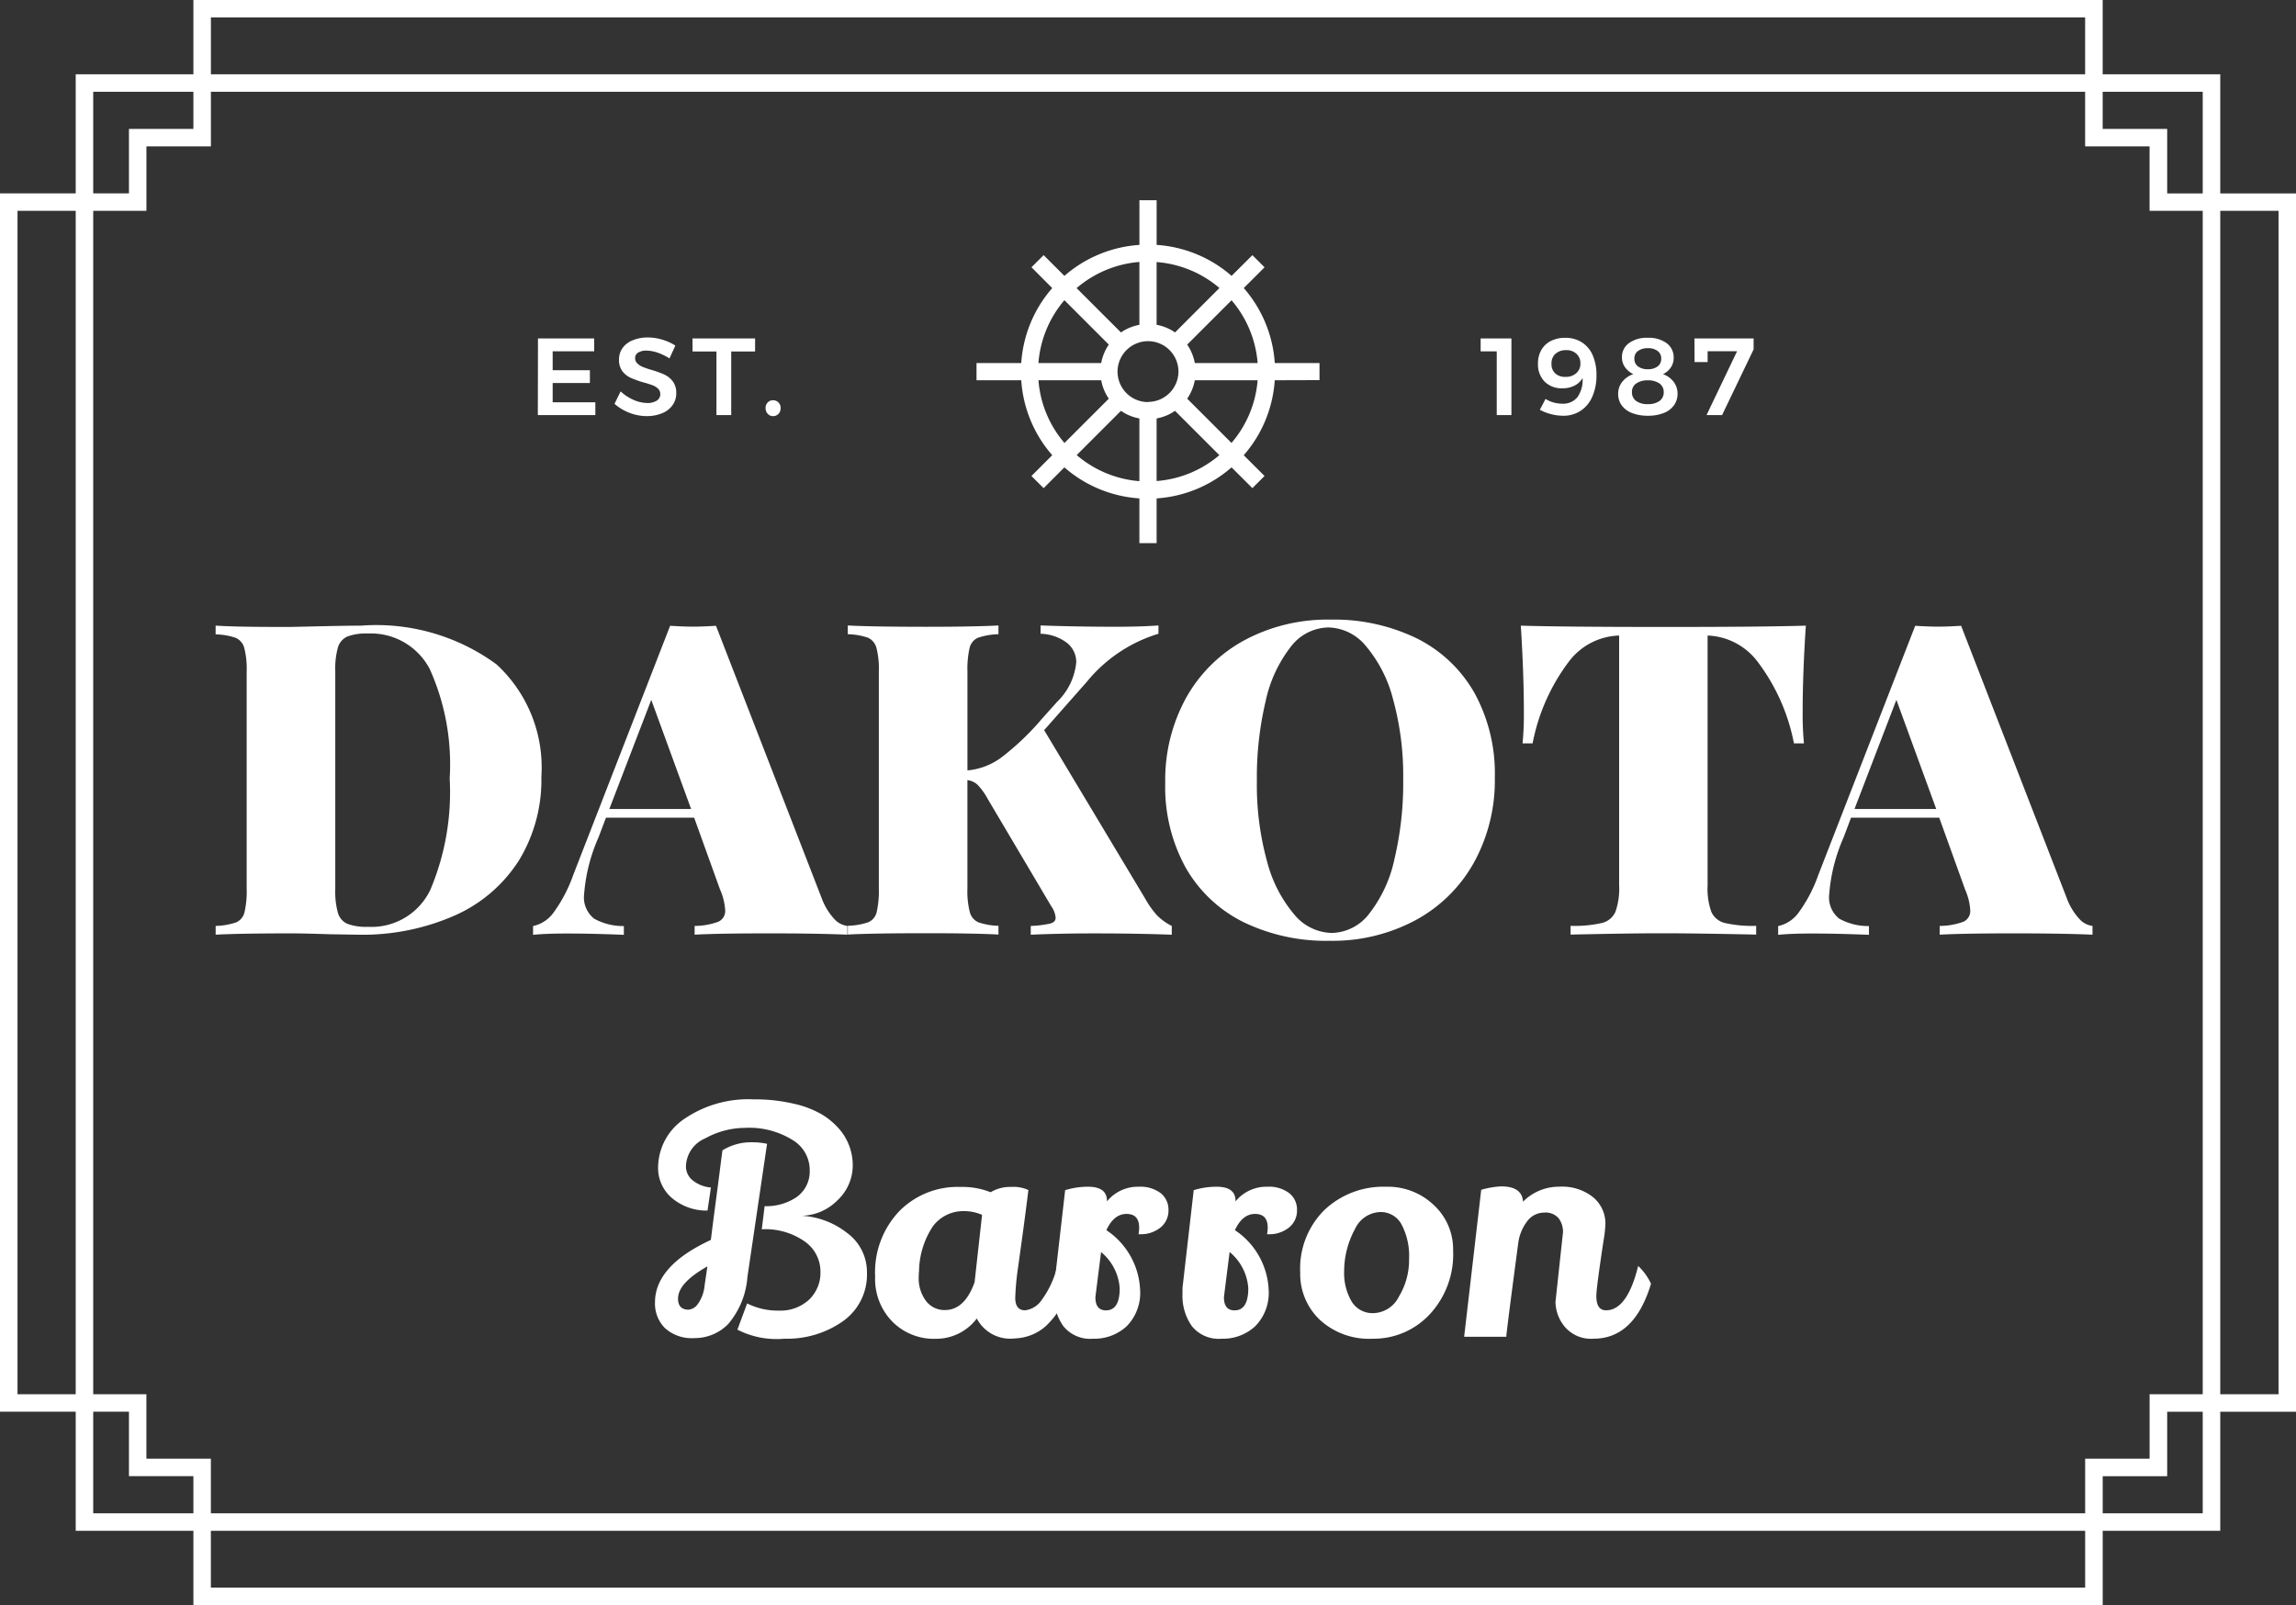 <svg xmlns="http://www.w3.org/2000/svg" width="80.691" height="56.423" viewBox="0 0 80.691 56.423">
  <rect x="0" y="0" width="80.691" height="56.423" fill="#333333" stroke="none"/>
  <g id="Group_21" data-name="Group 21" transform="translate(0 0)">
    <g id="Group_20" data-name="Group 20">
      <g id="Group_11" data-name="Group 11" transform="translate(2.661 2.611)">
        <g id="Group_10" data-name="Group 10">
          <path id="Path_28" data-name="Path 28" d="M-2104.529,2431.715v-51.2h75.368v51.2Zm75.061-.307v0Zm-74.446-.308h74.137v-49.97h-74.137v49.97Z" transform="translate(2104.529 -2380.515)" fill="#FFFFFF"/>
        </g>
      </g>
      <g id="Group_12" data-name="Group 12" transform="translate(52.036 11.874)">
        <path id="Path_29" data-name="Path 29" d="M-2041,2392.464h1.082v2.694h-.516v-2.24H-2041Z" transform="translate(2041 -2392.441)" fill="#FFFFFF"/>
        <path id="Path_30" data-name="Path 30" d="M-2037.864,2394.706a1.087,1.087,0,0,0,.309.044.635.635,0,0,0,.542-.24,1.043,1.043,0,0,0,.173-.66.689.689,0,0,1-.284.266.914.914,0,0,1-.424.093.84.84,0,0,1-.627-.236.859.859,0,0,1-.232-.63.944.944,0,0,1,.118-.481.8.8,0,0,1,.333-.315,1.079,1.079,0,0,1,.5-.112,1.079,1.079,0,0,1,.591.158,1.019,1.019,0,0,1,.381.455,1.708,1.708,0,0,1,.133.7,1.84,1.84,0,0,1-.145.751,1.136,1.136,0,0,1-.41.5,1.1,1.1,0,0,1-.62.175,1.671,1.671,0,0,1-.425-.057,1.614,1.614,0,0,1-.39-.153l.2-.382A.94.94,0,0,0-2037.864,2394.706Zm.07-1.71a.451.451,0,0,0-.138.35.436.436,0,0,0,.131.339.5.5,0,0,0,.358.123.537.537,0,0,0,.389-.137.434.434,0,0,0,.138-.34.438.438,0,0,0-.128-.323.5.5,0,0,0-.383-.139A.52.52,0,0,0-2037.794,2393Z" transform="translate(2040.422 -2392.434)" fill="#FFFFFF"/>
        <path id="Path_31" data-name="Path 31" d="M-2033.074,2392.625a.621.621,0,0,1,.244.518.583.583,0,0,1-.1.333.667.667,0,0,1-.277.236.811.811,0,0,1,.375.269.674.674,0,0,1,.138.416.684.684,0,0,1-.127.411.792.792,0,0,1-.364.272,1.482,1.482,0,0,1-.553.094,1.484,1.484,0,0,1-.552-.094.8.8,0,0,1-.364-.267.671.671,0,0,1-.127-.408.665.665,0,0,1,.142-.421.831.831,0,0,1,.392-.272.76.76,0,0,1-.295-.246.594.594,0,0,1-.106-.344.6.6,0,0,1,.245-.5,1.059,1.059,0,0,1,.659-.187A1.06,1.06,0,0,1-2033.074,2392.625Zm-1.076,1.417a.357.357,0,0,0-.147.3.372.372,0,0,0,.147.312.661.661,0,0,0,.411.112.674.674,0,0,0,.41-.11.365.365,0,0,0,.149-.311.359.359,0,0,0-.149-.305.683.683,0,0,0-.413-.11A.673.673,0,0,0-2034.15,2394.043Zm.064-1.143a.317.317,0,0,0-.125.27.321.321,0,0,0,.125.27.559.559,0,0,0,.347.1.554.554,0,0,0,.347-.1.324.324,0,0,0,.124-.27.32.32,0,0,0-.124-.27.552.552,0,0,0-.347-.1A.558.558,0,0,0-2034.086,2392.9Z" transform="translate(2039.614 -2392.434)" fill="#FFFFFF"/>
        <path id="Path_32" data-name="Path 32" d="M-2031.331,2392.464h2.078v.385l-1.108,2.309h-.546l1.073-2.244h-1.035l0,.381h-.459Z" transform="translate(2038.846 -2392.441)" fill="#FFFFFF"/>
      </g>
      <g id="Group_13" data-name="Group 13" transform="translate(18.907 11.855)">
        <path id="Path_33" data-name="Path 33" d="M-2083.626,2392.464h1.975v.45h-1.459v.665h1.308v.45h-1.308v.679h1.5v.45h-2.021Z" transform="translate(2083.626 -2392.421)" fill="#FFFFFF"/>
        <path id="Path_34" data-name="Path 34" d="M-2078.659,2392.948a1.274,1.274,0,0,0-.383-.069.529.529,0,0,0-.292.069.215.215,0,0,0-.108.192.253.253,0,0,0,.075.187.593.593,0,0,0,.187.123,3.089,3.089,0,0,0,.31.106,3.317,3.317,0,0,1,.449.162.8.8,0,0,1,.3.238.658.658,0,0,1,.124.417.707.707,0,0,1-.133.428.83.83,0,0,1-.366.28,1.388,1.388,0,0,1-.533.1,1.676,1.676,0,0,1-.615-.117,1.737,1.737,0,0,1-.522-.314l.214-.438a1.582,1.582,0,0,0,.459.3,1.211,1.211,0,0,0,.473.108.6.6,0,0,0,.339-.083.261.261,0,0,0,.123-.225.259.259,0,0,0-.075-.192.562.562,0,0,0-.19-.121,3.149,3.149,0,0,0-.316-.1,3.7,3.7,0,0,1-.446-.158.78.78,0,0,1-.3-.232.646.646,0,0,1-.123-.411.685.685,0,0,1,.124-.41.8.8,0,0,1,.354-.271,1.361,1.361,0,0,1,.528-.1,1.764,1.764,0,0,1,.519.078,1.762,1.762,0,0,1,.455.207l-.207.451A1.955,1.955,0,0,0-2078.659,2392.948Z" transform="translate(2082.856 -2392.409)" fill="#FFFFFF"/>
        <path id="Path_35" data-name="Path 35" d="M-2076.64,2392.464h2.2v.458h-.839v2.236h-.519v-2.236h-.839Z" transform="translate(2082.07 -2392.421)" fill="#FFFFFF"/>
        <path id="Path_36" data-name="Path 36" d="M-2072.881,2395.338a.268.268,0,0,1,.075.2.279.279,0,0,1-.075.2.254.254,0,0,1-.191.08.245.245,0,0,1-.187-.082.284.284,0,0,1-.075-.2.272.272,0,0,1,.075-.2.251.251,0,0,1,.187-.076A.254.254,0,0,1-2072.881,2395.338Z" transform="translate(2081.333 -2393.045)" fill="#FFFFFF"/>
      </g>
      <g id="Group_14" data-name="Group 14" transform="translate(23.019 38.645)">
        <path id="Path_37" data-name="Path 37" d="M-2075.768,2434.784a1.647,1.647,0,0,1-1.184.488,1.4,1.4,0,0,1-1.032-.351,1.22,1.22,0,0,1-.351-.9q0-1.293,1.964-2.2.055-.461.159-1.245t.165-1.267q.061-.483.083-.637a1.906,1.906,0,0,1,1.042-.284,2.463,2.463,0,0,1,.526.054l-.691,4.684A2.871,2.871,0,0,1-2075.768,2434.784Zm-2.458-5.491a2.076,2.076,0,0,1,.922-1.727,3.98,3.98,0,0,1,2.435-.686,5.955,5.955,0,0,1,1.437.159,3.4,3.4,0,0,1,1.01.4,2.584,2.584,0,0,1,.626.56,1.948,1.948,0,0,1,.411,1.224,1.679,1.679,0,0,1-.532,1.2,1.817,1.817,0,0,1-1.272.548,2.847,2.847,0,0,1,1.618.614,1.7,1.7,0,0,1,.685,1.383,2,2,0,0,1-.844,1.711,3.409,3.409,0,0,1-2.057.614,3.011,3.011,0,0,1-1.651-.318l.341-.922a2.393,2.393,0,0,0,1.124.252,1.474,1.474,0,0,0,1.047-.378,1.308,1.308,0,0,0,.406-1,1.288,1.288,0,0,0-.554-1.052,2.406,2.406,0,0,0-1.508-.428l.1-.812a1.918,1.918,0,0,0,1.113-.312,1.1,1.1,0,0,0,.472-.937,1.229,1.229,0,0,0-.565-1.054,2.88,2.88,0,0,0-1.712-.45,2.9,2.9,0,0,0-1.393.368,1.1,1.1,0,0,0-.68.981.627.627,0,0,0,.242.5,1.167,1.167,0,0,0,.636.247l-.12.811a1.872,1.872,0,0,1-1.284-.471A1.383,1.383,0,0,1-2078.226,2429.293Zm.7,4.585c0,.264.125.395.374.395a.454.454,0,0,0,.323-.2,1.307,1.307,0,0,0,.236-.641l.1-.68Q-2077.523,2433.331-2077.524,2433.879Z" transform="translate(2078.335 -2426.88)" fill="#FFFFFF"/>
        <path id="Path_38" data-name="Path 38" d="M-2063.47,2436.163a1.325,1.325,0,0,1-1.338-.7,1.794,1.794,0,0,1-1.464.714,2.053,2.053,0,0,1-1.5-.6,2.141,2.141,0,0,1-.609-1.591,3.114,3.114,0,0,1,.845-2.292,2.875,2.875,0,0,1,2.139-.856h.066a2.665,2.665,0,0,1,1.009.187,1.321,1.321,0,0,1,.718-.187,1.264,1.264,0,0,1,.609.109q-.1.813-.208,1.6t-.154,1.113a9.432,9.432,0,0,0-.1,1.076c0,.292.115.439.35.439a.826.826,0,0,0,.582-.367,3.28,3.28,0,0,0,.537-1.158,1.517,1.517,0,0,1,.439.636,2.883,2.883,0,0,1-.856,1.464A1.722,1.722,0,0,1-2063.47,2436.163Zm-1.767-4.474a1.334,1.334,0,0,0-1.113.531,2.925,2.925,0,0,0-.488,1.585,1.586,1.586,0,0,0-.011.187,1.323,1.323,0,0,0,.257.856.814.814,0,0,0,.664.318q.691,0,1.042-.977l.263-2.37A1.615,1.615,0,0,0-2065.236,2431.688Z" transform="translate(2076.118 -2427.76)" fill="#FFFFFF"/>
        <path id="Path_39" data-name="Path 39" d="M-2057.3,2432.27c0-.322-.148-.483-.444-.483s-.532.19-.708.571a2.658,2.658,0,0,1,1.185,2.094,1.666,1.666,0,0,1-.472,1.283,1.671,1.671,0,0,1-1.185.439,1.208,1.208,0,0,1-1.042-.444,1.834,1.834,0,0,1-.329-1.125c0-.139,0-.242.01-.307l.384-3.346a2.714,2.714,0,0,1,.8-.121q.668,0,.669.494v.022a1.4,1.4,0,0,1,1.119-.516,1.188,1.188,0,0,1,.769.225.739.739,0,0,1,.274.6.758.758,0,0,1-.28.608,1.091,1.091,0,0,1-.73.236h-.043A1.266,1.266,0,0,0-2057.3,2432.27Zm-1.338.855q-.2,1.579-.2,1.59c0,.309.124.462.372.462q.483,0,.482-.779A1.81,1.81,0,0,0-2058.641,2433.125Z" transform="translate(2074.316 -2427.76)" fill="#FFFFFF"/>
        <path id="Path_40" data-name="Path 40" d="M-2051.487,2432.27c0-.322-.149-.483-.445-.483s-.532.19-.708.571a2.656,2.656,0,0,1,1.186,2.094,1.665,1.665,0,0,1-.473,1.283,1.668,1.668,0,0,1-1.184.439,1.211,1.211,0,0,1-1.043-.444,1.845,1.845,0,0,1-.329-1.125c0-.139,0-.242.011-.307l.384-3.346a2.718,2.718,0,0,1,.8-.121q.669,0,.669.494v.022a1.4,1.4,0,0,1,1.119-.516,1.18,1.18,0,0,1,.768.225.734.734,0,0,1,.274.6.755.755,0,0,1-.28.608,1.092,1.092,0,0,1-.73.236h-.043A1.271,1.271,0,0,0-2051.487,2432.27Zm-1.339.855q-.2,1.579-.2,1.59c0,.309.124.462.373.462.323,0,.483-.26.483-.779A1.81,1.81,0,0,0-2052.826,2433.125Z" transform="translate(2073.021 -2427.76)" fill="#FFFFFF"/>
        <path id="Path_41" data-name="Path 41" d="M-2046.145,2430.832a2.334,2.334,0,0,1,1.684.647,2.109,2.109,0,0,1,.675,1.579,3.1,3.1,0,0,1-.828,2.265,2.689,2.689,0,0,1-2,.851,2.549,2.549,0,0,1-1.86-.669,2.219,2.219,0,0,1-.685-1.656,2.9,2.9,0,0,1,.844-2.194A3.007,3.007,0,0,1-2046.145,2430.832Zm-.213.889a1.015,1.015,0,0,0-.873.591,3.114,3.114,0,0,0-.384,1.492,1.972,1.972,0,0,0,.258,1.053.858.858,0,0,0,.784.417,1.033,1.033,0,0,0,.883-.582,2.489,2.489,0,0,0,.357-1.327,2.373,2.373,0,0,0-.253-1.185A.826.826,0,0,0-2046.358,2431.721Z" transform="translate(2071.835 -2427.76)" fill="#FFFFFF"/>
        <path id="Path_42" data-name="Path 42" d="M-2038.537,2434.877l.264-2.447a.783.783,0,0,0-.153-.493.606.606,0,0,0-.511-.2.745.745,0,0,0-.6.313,1.607,1.607,0,0,0-.312.785q-.4,3.005-.417,3.268h-1.481l.6-5.167a3,3,0,0,1,.7-.12q.736,0,.769.538a1.776,1.776,0,0,1,1.289-.527,1.731,1.731,0,0,1,1.179.374,1.2,1.2,0,0,1,.428.942,4.569,4.569,0,0,1-.066.582q-.253,1.668-.253,1.942,0,.505.34.505.747,0,1.13-1.558a1.986,1.986,0,0,1,.451.625q-.582,1.931-2.019,1.931a1.207,1.207,0,0,1-1.009-.417A1.4,1.4,0,0,1-2038.537,2434.877Z" transform="translate(2070.184 -2427.757)" fill="#FFFFFF"/>
      </g>
      <g id="Group_15" data-name="Group 15" transform="translate(7.579 21.779)">
        <path id="Path_43" data-name="Path 43" d="M-2088.334,2406.812a4.923,4.923,0,0,1,1.58,3.95,5.438,5.438,0,0,1-.775,2.923,5.127,5.127,0,0,1-2.232,1.941,8.038,8.038,0,0,1-3.468.691l-.951-.015q-.921-.031-1.35-.031-1.8,0-2.671.046v-.308a2.425,2.425,0,0,0,.713-.122.514.514,0,0,0,.3-.354,3.293,3.293,0,0,0,.077-.844v-7.609a2.984,2.984,0,0,0-.085-.844.539.539,0,0,0-.3-.354,2.341,2.341,0,0,0-.706-.122v-.307q.706.045,2.088.046h.552l.675-.015q1.288-.03,1.794-.03A7.145,7.145,0,0,1-2088.334,2406.812Zm-5.24-.975a.605.605,0,0,0-.33.384,2.769,2.769,0,0,0-.093.829v7.671a2.77,2.77,0,0,0,.093.829.6.6,0,0,0,.33.384,1.878,1.878,0,0,0,.728.107,2.289,2.289,0,0,0,2.194-1.311,8.822,8.822,0,0,0,.676-3.906,8.158,8.158,0,0,0-.7-3.843,2.332,2.332,0,0,0-2.187-1.25A1.811,1.811,0,0,0-2093.574,2405.837Z" transform="translate(2098.201 -2405.24)" fill="#FFFFFF"/>
        <path id="Path_44" data-name="Path 44" d="M-2073.269,2415.757a.747.747,0,0,0,.468.252v.308q-1.105-.047-2.792-.046-1.749,0-2.577.046v-.308a2.414,2.414,0,0,0,.827-.145.412.412,0,0,0,.247-.407,2.129,2.129,0,0,0-.184-.736l-.906-2.516h-3.1l-.261.69a6.071,6.071,0,0,0-.507,2,.95.95,0,0,0,.353.859,2.1,2.1,0,0,0,1.044.26v.308q-1.151-.047-2.01-.046-.722,0-1.181.046v-.308a1.2,1.2,0,0,0,.721-.475,5.114,5.114,0,0,0,.69-1.319l3.406-8.761c.326.02.6.03.812.03s.471-.01.8-.03l3.714,9.574A2.2,2.2,0,0,0-2073.269,2415.757Zm-5.025-3.859-1.4-3.836-1.473,3.836Z" transform="translate(2095.003 -2405.24)" fill="#FFFFFF"/>
        <path id="Path_45" data-name="Path 45" d="M-2058.751,2415.635a2,2,0,0,0,.521.375v.308q-1.289-.047-2.761-.046-1.137,0-2.195.046v-.308a3.767,3.767,0,0,0,.683-.084c.128-.036.192-.1.192-.208a.826.826,0,0,0-.154-.4l-2.225-3.759a2.344,2.344,0,0,0-.361-.507.635.635,0,0,0-.361-.168v3.8a3.017,3.017,0,0,0,.085.844.539.539,0,0,0,.3.354,2.321,2.321,0,0,0,.706.122v.308q-.891-.047-2.562-.046-1.857,0-2.732.046v-.308a2.419,2.419,0,0,0,.713-.122.514.514,0,0,0,.3-.354,3.321,3.321,0,0,0,.077-.844v-7.609a2.964,2.964,0,0,0-.085-.844.54.54,0,0,0-.3-.354,2.328,2.328,0,0,0-.706-.122v-.307q.876.045,2.732.046,1.657,0,2.563-.046v.307a2.42,2.42,0,0,0-.713.122.514.514,0,0,0-.3.354,3.33,3.33,0,0,0-.077.844v3.467a2.348,2.348,0,0,0,1.2-.46,9.211,9.211,0,0,0,1.427-1.365l.522-.583a2.224,2.224,0,0,0,.674-1.381.852.852,0,0,0-.353-.714,1.6,1.6,0,0,0-.9-.3v-.292q1.288.045,2.593.046.936,0,1.55-.046v.292a5.187,5.187,0,0,0-2.517,1.688l-1.5,1.7,3.56,5.938A3.179,3.179,0,0,0-2058.751,2415.635Z" transform="translate(2091.832 -2405.24)" fill="#FFFFFF"/>
        <path id="Path_46" data-name="Path 46" d="M-2046.425,2405.837a4.779,4.779,0,0,1,2.025,1.91,5.88,5.88,0,0,1,.721,2.985,5.978,5.978,0,0,1-.736,2.992,5.152,5.152,0,0,1-2.056,2.025,6.17,6.17,0,0,1-3.008.721,6.661,6.661,0,0,1-3.038-.659,4.778,4.778,0,0,1-2.025-1.911,5.876,5.876,0,0,1-.72-2.984,5.985,5.985,0,0,1,.736-2.991,5.165,5.165,0,0,1,2.056-2.025,6.165,6.165,0,0,1,3.008-.72A6.654,6.654,0,0,1-2046.425,2405.837Zm-4.426.3a4.694,4.694,0,0,0-.882,1.91,11.589,11.589,0,0,0-.308,2.808,10.1,10.1,0,0,0,.353,2.808,4.719,4.719,0,0,0,.952,1.872,1.762,1.762,0,0,0,1.319.659,1.7,1.7,0,0,0,1.328-.682,4.71,4.71,0,0,0,.882-1.91,11.6,11.6,0,0,0,.308-2.809,10.089,10.089,0,0,0-.354-2.806,4.7,4.7,0,0,0-.951-1.872,1.761,1.761,0,0,0-1.319-.66A1.7,1.7,0,0,0-2050.851,2406.136Z" transform="translate(2088.634 -2405.178)" fill="#FFFFFF"/>
        <path id="Path_47" data-name="Path 47" d="M-2029.28,2408.492a10.345,10.345,0,0,0,.046,1.1h-.352a6.932,6.932,0,0,0-1.3-2.9,2.307,2.307,0,0,0-1.719-.89h-.016v8.776a2.436,2.436,0,0,0,.131.936.7.7,0,0,0,.476.392,4.3,4.3,0,0,0,1.1.1v.308q-2.164-.047-3.361-.046-1.089,0-3.161.046v-.308a4.322,4.322,0,0,0,1.1-.1.7.7,0,0,0,.476-.392,2.456,2.456,0,0,0,.13-.936v-8.776h-.016a2.3,2.3,0,0,0-1.725.882,6.942,6.942,0,0,0-1.3,2.908h-.353a10.345,10.345,0,0,0,.046-1.1q0-1.334-.107-3.038,1.457.045,5.017.046,3.544,0,5-.046Q-2029.281,2407.157-2029.28,2408.492Z" transform="translate(2085.054 -2405.24)" fill="#FFFFFF"/>
        <path id="Path_48" data-name="Path 48" d="M-2016.965,2415.757a.747.747,0,0,0,.467.252v.308q-1.1-.047-2.792-.046-1.75,0-2.578.046v-.308a2.433,2.433,0,0,0,.828-.145.412.412,0,0,0,.246-.407,2.144,2.144,0,0,0-.184-.736l-.906-2.516h-3.1l-.26.69a6.092,6.092,0,0,0-.507,2,.95.95,0,0,0,.353.859,2.1,2.1,0,0,0,1.044.26v.308q-1.151-.047-2.01-.046-.722,0-1.181.046v-.308a1.2,1.2,0,0,0,.72-.475,5.084,5.084,0,0,0,.69-1.319l3.406-8.761c.328.02.6.03.814.03s.47-.01.8-.03l3.713,9.574A2.207,2.207,0,0,0-2016.965,2415.757Zm-5.025-3.859-1.4-3.836-1.472,3.836Z" transform="translate(2082.458 -2405.24)" fill="#FFFFFF"/>
      </g>
      <g id="Group_17" data-name="Group 17">
        <g id="Group_16" data-name="Group 16">
          <path id="Path_49" data-name="Path 49" d="M-2101.156,2433.579v-4.533h-2.265v-2.266h-4.532v-42.827l4.532,0v-2.265h2.265v-4.531h67.1v4.531h2.267v2.267h4.531v42.827h-4.531v2.266h-2.266v4.533Zm-6.183-7.412h4.531v2.265h2.266v4.531h65.87v-4.531h2.265v-2.265h4.531v-41.6h-4.223v-.308h0v.308h-.309V2382.3h-2.265v-4.53h-65.868v4.53h-2.266v2.266h-4.531v41.6Z" transform="translate(2107.953 -2377.156)" fill="#FFFFFF"/>
        </g>
      </g>
      <g id="Group_19" data-name="Group 19" transform="translate(34.319 7.033)">
        <g id="Group_18" data-name="Group 18">
          <path id="Path_50" data-name="Path 50" d="M-2051.742,2392.534v-.6h-1.572a4.452,4.452,0,0,0-1.09-2.636l.731-.73-.427-.427-.732.729a4.446,4.446,0,0,0-2.634-1.089v-1.57h-.605v1.57a4.454,4.454,0,0,0-2.636,1.089l-.73-.73-.428.427.73.732a4.44,4.44,0,0,0-1.089,2.634h-1.572v.605h1.572a4.441,4.441,0,0,0,1.089,2.635l-.731.732.428.426.73-.73a4.457,4.457,0,0,0,2.636,1.091v1.572h.605v-1.572a4.45,4.45,0,0,0,2.634-1.091l.732.73.427-.427-.731-.73a4.448,4.448,0,0,0,1.09-2.635Zm-2.175-.6h-2.207a1.689,1.689,0,0,0-.268-.648l1.559-1.559A3.857,3.857,0,0,1-2053.917,2391.929Zm-3.852,1.372a1.072,1.072,0,0,1-1.071-1.071,1.073,1.073,0,0,1,1.071-1.07,1.071,1.071,0,0,1,1.07,1.07A1.071,1.071,0,0,1-2057.769,2393.3Zm2.507-4.007-1.557,1.558a1.675,1.675,0,0,0-.648-.267v-2.206A3.846,3.846,0,0,1-2055.261,2389.294Zm-2.81-.914v2.206a1.669,1.669,0,0,0-.648.267l-1.559-1.558A3.862,3.862,0,0,1-2058.072,2388.38Zm-2.633,1.342,1.558,1.558a1.684,1.684,0,0,0-.267.648h-2.206A3.849,3.849,0,0,1-2060.705,2389.722Zm-.915,2.812h2.206a1.673,1.673,0,0,0,.267.647l-1.558,1.558A3.839,3.839,0,0,1-2061.62,2392.534Zm1.342,2.633,1.558-1.558a1.665,1.665,0,0,0,.648.267v2.205A3.852,3.852,0,0,1-2060.278,2395.167Zm2.811.914v-2.205a1.659,1.659,0,0,0,.647-.267l1.558,1.558A3.846,3.846,0,0,1-2057.467,2396.081Zm2.634-1.342-1.559-1.558a1.687,1.687,0,0,0,.268-.647h2.207A3.845,3.845,0,0,1-2054.833,2394.739Z" transform="translate(2063.796 -2386.205)" fill="#FFFFFF"/>
        </g>
      </g>
    </g>
  </g>
</svg>

